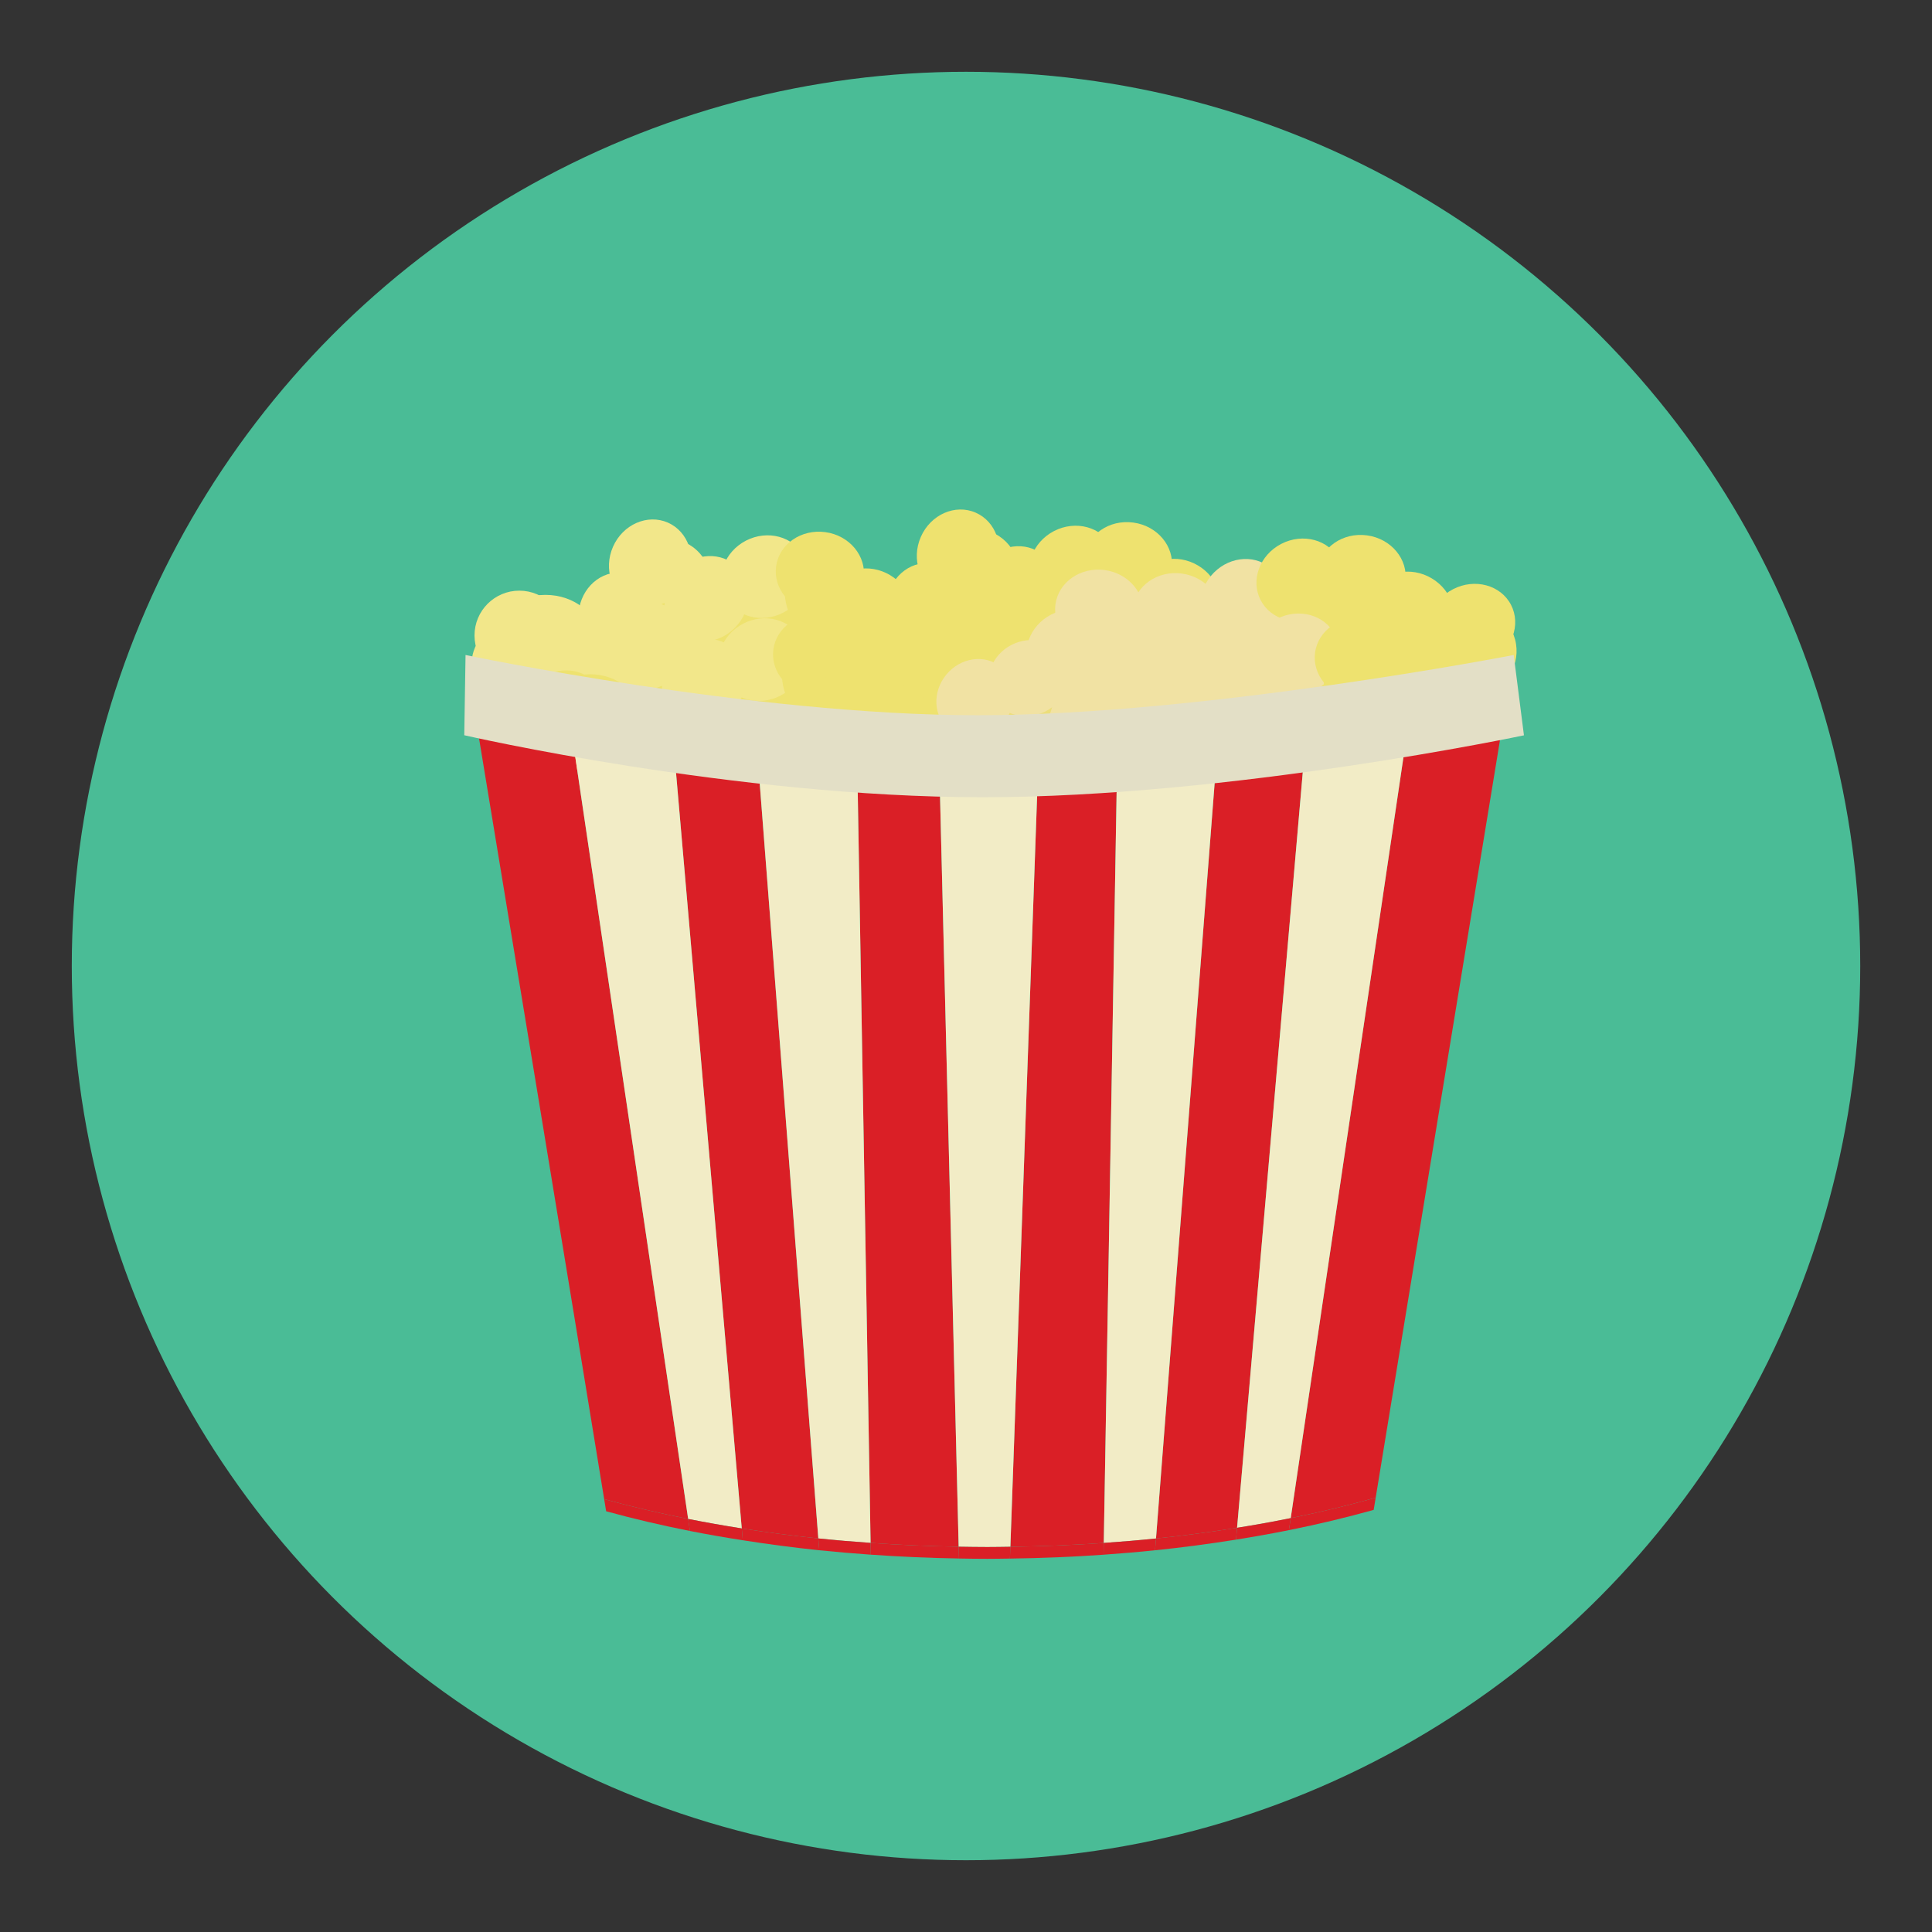 <?xml version="1.0" encoding="utf-8"?>
<!-- Generator: Adobe Illustrator 16.0.0, SVG Export Plug-In . SVG Version: 6.00 Build 0)  -->
<!DOCTYPE svg PUBLIC "-//W3C//DTD SVG 1.1//EN" "http://www.w3.org/Graphics/SVG/1.1/DTD/svg11.dtd">
<svg version="1.1" id="Layer_1" xmlns="http://www.w3.org/2000/svg" xmlns:xlink="http://www.w3.org/1999/xlink" x="0px" y="0px"
	 width="136.833px" height="136.834px" viewBox="0 0 136.833 136.834" style="enable-background:new 0 0 136.833 136.834;"
	 xml:space="preserve">
<rect x="0" y="0" width="136.833" height="136.834" fill="#333333" stroke="none"/>
<style type="text/css">
<![CDATA[
	.st0{fill:#7A430B;}
	.st1{fill:#AA9A83;}
	.st2{fill:#AC4736;}
	.st3{fill:#499544;}
	.st4{fill:#7D3719;}
	.st5{fill:#AD842D;}
	.st6{fill:#AE8032;}
	.st7{fill:#AF5E27;}
	.st8{fill:#E0A925;}
	.st9{fill:#E0E0E0;}
	.st10{fill:#E1544A;}
	.st11{fill:#E1B623;}
	.st12{fill:#E37926;}
	.st13{fill:#E3DFC6;}
	.st14{fill:#E3E4E5;}
	.st15{fill:#E48225;}
	.st16{fill:#E4C88F;}
	.st17{fill:#E54526;}
	.st18{fill:#E55126;}
	.st19{fill:#4ABC96;}
	.st20{fill:#E5DBCF;}
	.st21{fill:#184166;}
	.st22{fill:#196935;}
	.st23{fill:#4D8741;}
	.st24{fill:#E89C23;}
	.st25{fill:#E8DADD;}
	.st26{fill:#E8EAEB;}
	.st27{fill:#E92C25;}
	.st28{fill:#E9683B;}
	.st29{fill:#E98F23;}
	.st30{fill:#E99323;}
	.st31{fill:#E9B14D;}
	.st32{fill:#E9D8CB;}
	.st33{fill:#E9EEEE;}
	.st34{fill:#B1C635;}
	.st35{fill:#B21F24;}
	.st36{opacity:0.25;}
	.st37{fill:#83B041;}
	.st38{fill:#846A35;}
	.st39{fill:#B3BB35;}
	.st40{fill:#85983A;}
	.st41{fill:#864F4F;}
	.st42{fill:#EA9F3C;}
	.st43{fill:#EAAE7A;}
	.st44{fill:#EAD760;}
	.st45{fill:#B73535;}
	.st46{fill:#B7567D;}
	.st47{fill:#B79051;}
	.st48{fill:#EB7623;}
	.st49{fill:#EB8123;}
	.st50{fill:#EB9682;}
	.st51{fill:#EB9C22;}
	.st52{fill:#1D9E49;}
	.st53{fill:#B88B3B;}
	.st54{fill:#B88C33;}
	.st55{fill:#EC1C24;}
	.st56{fill:#EC2224;}
	.st57{fill:#ECDE7A;}
	.st58{fill:#EDC92C;}
	.st59{fill:#EDEDED;}
	.st60{fill:#EEB760;}
	.st61{fill:#EEE26F;}
	.st62{fill:#EFCF8A;}
	.st63{fill:#EFCFA7;}
	.st64{fill:#EFEFEF;}
	.st65{fill:#EFF2F1;}
	.st66{fill:#543D18;}
	.st67{fill:#568D4D;}
	.st68{fill:#8B5122;}
	.st69{fill:#8BC53F;}
	.st70{fill:#BB6828;}
	.st71{fill:#BB9E70;}
	.st72{fill:#BDDA83;}
	.st73{fill:#BE6328;}
	.st74{fill:#8F8547;}
	.st75{fill:#F0A91E;}
	.st76{fill:#F0B234;}
	.st77{fill:#F1CE6A;}
	.st78{fill:#F1CF13;}
	.st79{fill:#F1E2A3;}
	.st80{fill:#F2BA2C;}
	.st81{fill:#F2CF3B;}
	.st82{fill:#F2E78A;}
	.st83{fill:#F2ECC6;}
	.st84{fill:#F37C2A;}
	.st85{fill:#F3B022;}
	.st86{fill:#F3C121;}
	.st87{fill:#F3C480;}
	.st88{fill:#F3E4CE;}
	.st89{fill:#F4BD1C;}
	.st90{fill:#F4CE9D;}
	.st91{fill:#264E6E;}
	.st92{fill:#F58721;}
	.st93{fill:#F5D1AF;}
	.st94{fill:#F5E11C;}
	.st95{fill:#F69220;}
	.st96{fill:#F6E6E8;}
	.st97{fill:#5C2A2A;}
	.st98{fill:#F7991F;}
	.st99{fill:#F7CC55;}
	.st100{fill:#F7E8DD;}
	.st101{fill:#F8DA02;}
	.st102{fill:#F8E37F;}
	.st103{fill:#F8F0E9;}
	.st104{fill:#F9A65C;}
	.st105{fill:#F9C74F;}
	.st106{fill:#F9C900;}
	.st107{fill:#F9CE82;}
	.st108{fill:#F9ECE0;}
	.st109{fill:#F9ECE4;}
	.st110{fill:#F9EDE4;}
	.st111{clip-path:url(#SVGID_2_);}
	.st112{clip-path:url(#SVGID_4_);}
	.st113{clip-path:url(#SVGID_6_);}
	.st114{clip-path:url(#SVGID_8_);}
	.st115{fill:#C13B3B;}
	.st116{fill:#C16028;}
	.st117{fill:#925A25;}
	.st118{fill:#C35328;}
	.st119{fill:#C42126;}
	.st120{fill:#952E25;}
	.st121{fill:#C4BEBA;}
	.st122{fill:#95C83D;}
	.st123{fill:#C6C3C2;}
	.st124{fill:#2CAEA1;}
	.st125{fill:#989897;}
	.st126{fill:#99B93C;}
	.st127{fill:#C9C9C9;}
	.st128{fill:#FDD300;}
	.st129{fill:#FDD600;}
	.st130{fill:#FDD842;}
	.st131{fill:#FDE500;}
	.st132{opacity:0.5;}
	.st133{opacity:0.6;}
	.st134{opacity:0.8;}
	.st135{fill:#FFDD4D;}
	.st136{fill:#FFEFAE;}
	.st137{fill:#FFFBF8;}
	.st138{fill:#FFFFFF;}
	.st139{fill:#CA2027;}
	.st140{fill:#CB7129;}
	.st141{fill:#CC3828;}
	.st142{fill:#9E4F23;}
	.st143{fill:#CECFD0;}
	.st144{fill:#CF4827;}
	.st145{fill:#39617D;}
	.st146{fill:#D1BAC0;}
	.st147{fill:#034F6D;}
	.st148{fill:#D2AE73;}
	.st149{fill:#D2B676;}
	.st150{fill:#D62127;}
	.st151{fill:#D62427;}
	.st152{fill:#D6AC60;}
	.st153{fill:#D6D0CC;}
	.st154{fill:#D7C527;}
	.st155{fill:#D7D7D7;}
	.st156{fill:#702313;}
	.st157{clip-path:url(#SVGID_10_);}
	.st158{clip-path:url(#SVGID_12_);}
	.st159{clip-path:url(#SVGID_14_);}
	.st160{clip-path:url(#SVGID_16_);}
	.st161{fill:#A31E22;}
	.st162{fill:#A46A28;}
	.st163{fill:#76692A;}
	.st164{fill:#DA1F26;}
	.st165{fill:#DB2F2C;}
	.st166{fill:#DBD0A1;}
	.st167{fill:#DBDDDC;}
	.st168{fill:#A81E22;}
	.st169{fill:#796027;}
	.st170{fill:#DC965F;}
	.st171{fill:#DD9328;}
	.st172{fill:#DD9454;}
	.st173{fill:#DDC97D;}
	.st174{fill:#DDDFE0;}
	.st175{fill:#DDE077;}
	.st176{fill:#DFE0E1;}
]]>
</style>
<g>
	<g>
		<g>
			<g>
				<g>
					<g>
						<circle class="st19" cx="68.417" cy="68.417" r="63.333"/>
					</g>
				</g>
			</g>
		</g>
	</g>
	<g>
		<g>
			<g>
				<g>
					<circle class="st82" cx="36.78" cy="45.006" r="3.173"/>
				</g>
			</g>
			<g>
				<g>
					<ellipse class="st82" cx="38.632" cy="45.193" rx="3.741" ry="3.061"/>
				</g>
			</g>
			<g>
				<g>
					<path class="st82" d="M42.702,48.056c-1.295,1.144-3.197,1.106-4.248-0.079c-1.047-1.19-0.848-3.081,0.446-4.226
						c1.296-1.142,3.196-1.105,4.245,0.082C44.194,45.023,43.997,46.912,42.702,48.056z"/>
				</g>
			</g>
			<g>
				<g>
					
						<ellipse transform="matrix(0.315 0.949 -0.949 0.315 69.442 -2.559)" class="st82" cx="36.494" cy="46.812" rx="2.87" ry="3.13"/>
				</g>
			</g>
		</g>
		<g>
			<g>
				<g>
					<path class="st82" d="M45.069,43.659c-1.301-1.174-1.405-3.181-0.232-4.484c1.174-1.301,3.181-1.404,4.482-0.229
						c1.301,1.172,1.404,3.181,0.232,4.481C48.377,44.729,46.37,44.832,45.069,43.659z"/>
				</g>
			</g>
			<g>
				<g>
					<path class="st61" d="M43.308,45.326c-1.254-1.129-1.149-3.291,0.233-4.825c1.383-1.536,3.521-1.859,4.777-0.729
						c1.256,1.131,1.151,3.294-0.231,4.829C46.704,46.133,44.563,46.462,43.308,45.326z"/>
				</g>
			</g>
			<g>
				<g>
					
						<ellipse transform="matrix(-1 -0.01 0.01 -1 87.237 87.801)" class="st82" cx="43.835" cy="43.686" rx="2.871" ry="3.13"/>
				</g>
			</g>
			<g>
				<g>
					<path class="st82" d="M43.415,38.726c0.693-1.582,2.436-2.348,3.888-1.713c1.451,0.641,2.065,2.439,1.372,4.018
						c-0.696,1.582-2.437,2.351-3.888,1.713C43.335,42.104,42.721,40.31,43.415,38.726z"/>
				</g>
			</g>
		</g>
		<g>
			<g>
				<g>
					<circle class="st61" cx="54.15" cy="42.669" r="3.174"/>
				</g>
			</g>
			<g>
				<g>
					
						<ellipse transform="matrix(-0.988 0.156 -0.156 -0.988 110.618 76.856)" class="st61" cx="52.292" cy="42.771" rx="3.741" ry="3.059"/>
				</g>
			</g>
			<g>
				<g>
					<path class="st82" d="M47.825,40.583c1.1-1.333,2.986-1.594,4.207-0.589c1.223,1.015,1.32,2.914,0.22,4.243
						c-1.1,1.331-2.983,1.593-4.205,0.583C46.823,43.812,46.725,41.913,47.825,40.583z"/>
				</g>
			</g>
			<g>
				<g>
					<path class="st82" d="M52.833,38.29c1.535-0.792,3.371-0.293,4.1,1.115c0.725,1.409,0.07,3.193-1.463,3.986
						s-3.369,0.293-4.097-1.116S51.299,39.084,52.833,38.29z"/>
				</g>
			</g>
		</g>
		<g>
			<g>
				<g>
					<path class="st61" d="M57.94,41.761c1.325-1.146,3.329-0.998,4.475,0.328c1.147,1.326,1.001,3.33-0.324,4.476
						c-1.329,1.145-3.332,1-4.477-0.329C56.465,44.912,56.612,42.907,57.94,41.761z"/>
				</g>
			</g>
			<g>
				<g>
					
						<ellipse transform="matrix(-0.654 -0.757 0.757 -0.654 65.225 115.119)" class="st61" cx="58.947" cy="42.639" rx="3.742" ry="3.061"/>
				</g>
			</g>
			<g>
				<g>
					<path class="st61" d="M58.452,37.688c1.71,0.229,2.927,1.694,2.716,3.263c-0.214,1.574-1.776,2.66-3.487,2.428
						c-1.713-0.233-2.928-1.695-2.713-3.267C55.178,38.541,56.739,37.456,58.452,37.688z"/>
				</g>
			</g>
			<g>
				<g>
					<path class="st61" d="M63.04,40.733c1.483,0.883,2.027,2.707,1.218,4.068c-0.817,1.361-2.679,1.747-4.16,0.864
						c-1.483-0.887-2.028-2.71-1.216-4.07C59.696,40.233,61.555,39.848,63.04,40.733z"/>
				</g>
			</g>
		</g>
		<g>
			<g>
				<g>
					<circle class="st61" cx="69.011" cy="40.622" r="3.174"/>
				</g>
			</g>
			<g>
				<g>
					
						<ellipse transform="matrix(-0.669 0.743 -0.743 -0.669 144.013 19.673)" class="st61" cx="67.63" cy="41.872" rx="3.741" ry="3.059"/>
				</g>
			</g>
			<g>
				<g>
					<path class="st61" d="M62.781,42.979c0.017-1.728,1.318-3.116,2.901-3.102c1.586,0.02,2.857,1.434,2.84,3.159
						c-0.019,1.727-1.318,3.115-2.902,3.099C64.034,46.119,62.762,44.704,62.781,42.979z"/>
				</g>
			</g>
			<g>
				<g>
					
						<ellipse transform="matrix(-0.916 -0.402 0.402 -0.916 114.249 102.365)" class="st61" cx="67.86" cy="39.201" rx="2.871" ry="3.13"/>
				</g>
			</g>
		</g>
		<g>
			<g>
				<g>
					<circle class="st61" cx="75.967" cy="41.992" r="3.173"/>
				</g>
			</g>
			<g>
				<g>
					<path class="st61" d="M70.415,42.677c-0.265-1.665,1.178-3.281,3.216-3.604c2.04-0.324,3.911,0.769,4.175,2.437
						c0.262,1.669-1.178,3.285-3.219,3.609C72.546,45.439,70.676,44.347,70.415,42.677z"/>
				</g>
			</g>
			<g>
				<g>
					
						<ellipse transform="matrix(-0.771 -0.637 0.637 -0.771 100.699 119.659)" class="st61" cx="71.855" cy="41.731" rx="2.871" ry="3.13"/>
				</g>
			</g>
			<g>
				<g>
					<path class="st61" d="M74.649,37.612c1.535-0.795,3.371-0.295,4.1,1.113c0.725,1.409,0.072,3.196-1.462,3.986
						c-1.534,0.795-3.37,0.294-4.097-1.114C72.462,40.188,73.117,38.407,74.649,37.612z"/>
				</g>
			</g>
		</g>
		<g>
			<g>
				<g>
					<path class="st61" d="M101.102,46.599c-0.274-1.729,0.907-3.354,2.64-3.628c1.731-0.274,3.356,0.908,3.63,2.639
						c0.272,1.732-0.908,3.356-2.641,3.63C103.002,49.514,101.375,48.331,101.102,46.599z"/>
				</g>
			</g>
			<g>
				<g>
					<path class="st61" d="M98.683,46.792c-0.264-1.669,1.178-3.285,3.218-3.605c2.04-0.324,3.91,0.769,4.173,2.438
						s-1.179,3.284-3.219,3.608C100.817,49.554,98.948,48.462,98.683,46.792z"/>
				</g>
			</g>
			<g>
				<g>
					<path class="st61" d="M97.913,44.018c1.098-1.333,2.984-1.593,4.206-0.585c1.222,1.011,1.32,2.911,0.22,4.24
						c-1.101,1.331-2.983,1.592-4.205,0.583C96.911,47.248,96.813,45.35,97.913,44.018z"/>
				</g>
			</g>
			<g>
				<g>
					<path class="st61" d="M102.919,41.726c1.535-0.791,3.372-0.293,4.1,1.115c0.725,1.407,0.069,3.194-1.462,3.986
						c-1.535,0.793-3.371,0.296-4.098-1.116C100.733,44.303,101.385,42.519,102.919,41.726z"/>
				</g>
			</g>
		</g>
		<g>
			<g>
				<g>
					<circle class="st61" cx="81.832" cy="43.484" r="3.173"/>
				</g>
			</g>
			<g>
				<g>
					
						<ellipse transform="matrix(-0.654 -0.756 0.756 -0.654 101.849 130.495)" class="st61" cx="80.763" cy="41.959" rx="3.741" ry="3.061"/>
				</g>
			</g>
			<g>
				<g>
					<path class="st61" d="M80.268,37.011c1.711,0.229,2.928,1.694,2.715,3.264c-0.213,1.571-1.775,2.656-3.484,2.427
						c-1.713-0.234-2.928-1.694-2.715-3.267C76.995,37.862,78.555,36.776,80.268,37.011z"/>
				</g>
			</g>
			<g>
				<g>
					<path class="st61" d="M84.855,40.054c1.485,0.885,2.028,2.707,1.218,4.069c-0.816,1.36-2.678,1.747-4.157,0.863
						c-1.483-0.886-2.03-2.707-1.216-4.069C81.512,39.555,83.372,39.17,84.855,40.054z"/>
				</g>
			</g>
		</g>
		<g>
			<g>
				<g>
					<circle class="st61" cx="92.063" cy="42.898" r="3.174"/>
				</g>
			</g>
			<g>
				<g>
					<path class="st61" d="M86.508,43.583c-0.264-1.665,1.18-3.283,3.219-3.604c2.041-0.323,3.908,0.769,4.173,2.438
						c0.264,1.668-1.178,3.286-3.218,3.608C88.641,46.347,86.774,45.253,86.508,43.583z"/>
				</g>
			</g>
			<g>
				<g>
					
						<ellipse transform="matrix(-0.771 -0.637 0.637 -0.771 128.625 131.517)" class="st79" cx="87.952" cy="42.639" rx="2.87" ry="3.129"/>
				</g>
			</g>
			<g>
				<g>
					<path class="st61" d="M90.745,38.52c1.535-0.795,3.371-0.295,4.102,1.113c0.724,1.409,0.068,3.195-1.463,3.986
						c-1.536,0.794-3.37,0.294-4.1-1.114C88.557,41.097,89.211,39.313,90.745,38.52z"/>
				</g>
			</g>
		</g>
		<g>
			<g>
				<g>
					<circle class="st61" cx="98.38" cy="44.391" r="3.174"/>
				</g>
			</g>
			<g>
				<g>
					
						<ellipse transform="matrix(-0.654 -0.757 0.757 -0.654 128.501 144.524)" class="st61" cx="97.313" cy="42.866" rx="3.741" ry="3.06"/>
				</g>
			</g>
			<g>
				<g>
					<path class="st61" d="M96.817,37.917c1.711,0.229,2.928,1.694,2.717,3.266c-0.215,1.57-1.775,2.655-3.486,2.426
						c-1.714-0.235-2.929-1.695-2.716-3.268C93.544,38.77,95.104,37.685,96.817,37.917z"/>
				</g>
			</g>
			<g>
				<g>
					<path class="st61" d="M101.404,40.962c1.485,0.884,2.028,2.706,1.218,4.068c-0.815,1.362-2.678,1.747-4.158,0.864
						c-1.484-0.888-2.027-2.708-1.216-4.07C98.061,40.462,99.92,40.076,101.404,40.962z"/>
				</g>
			</g>
		</g>
		<g>
			<g>
				<g>
					<circle class="st82" cx="47" cy="47.179" r="3.173"/>
				</g>
			</g>
			<g>
				<g>
					
						<ellipse transform="matrix(-0.67 0.743 -0.743 -0.67 112.138 46.972)" class="st61" cx="45.622" cy="48.427" rx="3.742" ry="3.06"/>
				</g>
			</g>
			<g>
				<g>
					<path class="st82" d="M40.77,49.535c0.018-1.729,1.319-3.116,2.903-3.103c1.586,0.019,2.856,1.433,2.839,3.159
						c-0.017,1.729-1.316,3.115-2.903,3.099C42.023,52.675,40.753,51.261,40.77,49.535z"/>
				</g>
			</g>
			<g>
				<g>
					<path class="st82" d="M43.222,44.604c0.694-1.582,2.437-2.349,3.887-1.714c1.453,0.641,2.065,2.439,1.372,4.02
						c-0.695,1.581-2.435,2.349-3.887,1.711S42.53,46.185,43.222,44.604z"/>
				</g>
			</g>
		</g>
		<g>
			<g>
				<g>
					<circle class="st61" cx="53.958" cy="48.546" r="3.174"/>
				</g>
			</g>
			<g>
				<g>
					<path class="st61" d="M48.405,49.232c-0.265-1.667,1.178-3.282,3.217-3.604c2.041-0.324,3.909,0.769,4.174,2.436
						c0.263,1.672-1.178,3.286-3.219,3.61C50.537,51.996,48.669,50.904,48.405,49.232z"/>
				</g>
			</g>
			<g>
				<g>
					
						<ellipse transform="matrix(-0.771 -0.637 0.637 -0.771 57.53 117.261)" class="st82" cx="49.846" cy="48.288" rx="2.87" ry="3.13"/>
				</g>
			</g>
			<g>
				<g>
					<path class="st82" d="M52.639,44.168c1.535-0.795,3.372-0.294,4.102,1.112c0.725,1.411,0.07,3.196-1.463,3.988
						c-1.534,0.793-3.369,0.294-4.099-1.116C50.452,46.744,51.106,44.96,52.639,44.168z"/>
				</g>
			</g>
		</g>
		<g>
			<g>
				<g>
					<path class="st61" d="M57.747,47.638c1.326-1.145,3.331-1,4.477,0.327c1.146,1.326,1,3.333-0.326,4.475
						c-1.328,1.147-3.331,1.003-4.477-0.324C56.274,50.789,56.42,48.783,57.747,47.638z"/>
				</g>
			</g>
			<g>
				<g>
					<path class="st61" d="M56.309,45.685c1.279-1.104,3.41-0.733,4.76,0.83c1.352,1.561,1.409,3.727,0.133,4.832
						c-1.279,1.104-3.413,0.732-4.764-0.829C55.088,48.953,55.03,46.79,56.309,45.685z"/>
				</g>
			</g>
			<g>
				<g>
					<path class="st61" d="M58.258,43.566c1.711,0.23,2.928,1.695,2.717,3.263c-0.215,1.573-1.775,2.66-3.486,2.427
						c-1.713-0.231-2.928-1.693-2.714-3.265C54.987,44.417,56.545,43.334,58.258,43.566z"/>
				</g>
			</g>
			<g>
				<g>
					<path class="st61" d="M62.845,46.61c1.485,0.884,2.03,2.708,1.218,4.069c-0.814,1.359-2.676,1.747-4.156,0.862
						c-1.485-0.887-2.029-2.709-1.217-4.07S61.362,45.726,62.845,46.61z"/>
				</g>
			</g>
		</g>
		<g>
			<g>
				<g>
					<circle class="st61" cx="68.818" cy="46.5" r="3.173"/>
				</g>
			</g>
			<g>
				<g>
					
						<ellipse transform="matrix(-0.67 0.743 -0.743 -0.67 148.062 29.651)" class="st61" cx="67.438" cy="47.749" rx="3.741" ry="3.06"/>
				</g>
			</g>
			<g>
				<g>
					<path class="st61" d="M62.588,48.855c0.017-1.727,1.318-3.117,2.9-3.101c1.587,0.018,2.859,1.434,2.842,3.157
						c-0.019,1.729-1.319,3.115-2.904,3.101C63.84,51.996,62.571,50.582,62.588,48.855z"/>
				</g>
			</g>
			<g>
				<g>
					<path class="st61" d="M65.039,43.925c0.694-1.582,2.437-2.349,3.89-1.713c1.45,0.641,2.064,2.44,1.371,4.02
						c-0.695,1.581-2.436,2.348-3.889,1.71C64.959,47.304,64.346,45.507,65.039,43.925z"/>
				</g>
			</g>
		</g>
		<g>
			<g>
				<g>
					<circle class="st61" cx="75.774" cy="47.869" r="3.173"/>
				</g>
			</g>
			<g>
				<g>
					
						<ellipse transform="matrix(-0.988 0.156 -0.156 -0.988 154.41 83.827)" class="st61" cx="73.917" cy="47.971" rx="3.741" ry="3.061"/>
				</g>
			</g>
			<g>
				<g>
					
						<ellipse transform="matrix(-0.771 -0.637 0.637 -0.771 96.609 129.949)" class="st61" cx="71.663" cy="47.609" rx="2.87" ry="3.131"/>
				</g>
			</g>
			<g>
				<g>
					
						<ellipse transform="matrix(-0.459 -0.888 0.888 -0.459 69.668 134.495)" class="st79" cx="75.776" cy="46.04" rx="2.871" ry="3.13"/>
				</g>
			</g>
		</g>
		<g>
			<g>
				<g>
					<path class="st61" d="M79.214,49.724c-0.273-1.731,0.907-3.355,2.64-3.629c1.73-0.275,3.356,0.908,3.629,2.638
						c0.275,1.733-0.908,3.356-2.639,3.631S79.487,51.456,79.214,49.724z"/>
				</g>
			</g>
			<g>
				<g>
					<path class="st61" d="M76.795,49.915c-0.264-1.669,1.178-3.284,3.217-3.607c2.041-0.321,3.91,0.772,4.176,2.439
						c0.262,1.669-1.178,3.285-3.219,3.608C78.928,52.676,77.059,51.585,76.795,49.915z"/>
				</g>
			</g>
			<g>
				<g>
					
						<ellipse transform="matrix(-0.771 -0.636 0.636 -0.771 107.408 136.538)" class="st79" cx="78.238" cy="48.97" rx="2.87" ry="3.131"/>
				</g>
			</g>
			<g>
				<g>
					
						<ellipse transform="matrix(-0.459 -0.888 0.888 -0.459 78.059 142.322)" class="st79" cx="82.35" cy="47.401" rx="2.871" ry="3.13"/>
				</g>
			</g>
		</g>
		<g>
			<g>
				<g>
					<circle class="st79" cx="85.266" cy="47.094" r="3.174"/>
				</g>
			</g>
			<g>
				<g>
					<path class="st79" d="M81.752,42.738c1.279-1.103,3.411-0.731,4.761,0.83c1.352,1.563,1.409,3.728,0.132,4.832
						c-1.278,1.104-3.413,0.733-4.764-0.829C80.534,46.008,80.474,43.846,81.752,42.738z"/>
				</g>
			</g>
			<g>
				<g>
					<path class="st79" d="M83.703,40.621c1.712,0.229,2.928,1.694,2.718,3.264c-0.217,1.572-1.777,2.657-3.488,2.427
						c-1.712-0.233-2.927-1.696-2.715-3.267C80.43,41.473,81.99,40.389,83.703,40.621z"/>
				</g>
			</g>
			<g>
				<g>
					<path class="st79" d="M88.29,43.665c1.485,0.883,2.029,2.709,1.218,4.07c-0.814,1.36-2.677,1.745-4.157,0.862
						c-1.484-0.886-2.029-2.71-1.216-4.07C84.946,43.166,86.805,42.779,88.29,43.665z"/>
				</g>
			</g>
		</g>
		<g>
			<g>
				<g>
					<circle class="st61" cx="92.324" cy="48.775" r="3.173"/>
				</g>
			</g>
			<g>
				<g>
					
						<ellipse transform="matrix(-0.988 0.156 -0.156 -0.988 187.455 83.031)" class="st61" cx="90.466" cy="48.878" rx="3.74" ry="3.06"/>
				</g>
			</g>
			<g>
				<g>
					<path class="st79" d="M85.999,46.688c1.1-1.33,2.986-1.593,4.207-0.586c1.222,1.011,1.32,2.911,0.221,4.242
						c-1.102,1.332-2.984,1.592-4.207,0.584C84.997,49.917,84.899,48.017,85.999,46.688z"/>
				</g>
			</g>
			<g>
				<g>
					<path class="st79" d="M90.438,43.83c1.537-0.794,3.373-0.294,4.102,1.114c0.725,1.409,0.07,3.194-1.462,3.986
						c-1.536,0.793-3.37,0.294-4.099-1.115C88.25,46.407,88.905,44.624,90.438,43.83z"/>
				</g>
			</g>
		</g>
		<g>
			<g>
				<g>
					<circle class="st61" cx="98.188" cy="50.269" r="3.174"/>
				</g>
			</g>
			<g>
				<g>
					
						<ellipse transform="matrix(-0.654 -0.757 0.757 -0.654 123.726 154.103)" class="st61" cx="97.12" cy="48.744" rx="3.741" ry="3.06"/>
				</g>
			</g>
			<g>
				<g>
					<path class="st61" d="M96.625,43.794c1.71,0.229,2.928,1.695,2.715,3.264c-0.215,1.572-1.776,2.658-3.486,2.428
						c-1.712-0.234-2.927-1.696-2.715-3.267S94.913,43.562,96.625,43.794z"/>
				</g>
			</g>
			<g>
				<g>
					<path class="st61" d="M101.211,46.838c1.486,0.885,2.029,2.709,1.218,4.071c-0.815,1.359-2.677,1.746-4.157,0.862
						c-1.484-0.887-2.029-2.709-1.215-4.072C97.87,46.339,99.728,45.954,101.211,46.838z"/>
				</g>
			</g>
		</g>
		<g>
			<g>
				<g>
					<circle class="st79" cx="79.826" cy="46.868" r="3.175"/>
				</g>
			</g>
			<g>
				<g>
					
						<ellipse transform="matrix(-0.654 -0.756 0.756 -0.654 95.957 134.578)" class="st79" cx="78.757" cy="45.343" rx="3.741" ry="3.06"/>
				</g>
			</g>
			<g>
				<g>
					
						<ellipse transform="matrix(0.134 -0.991 0.991 0.134 24.569 114.601)" class="st79" cx="77.876" cy="43.238" rx="2.872" ry="3.129"/>
				</g>
			</g>
			<g>
				<g>
					<path class="st79" d="M82.85,43.438c1.484,0.884,2.027,2.709,1.217,4.07c-0.816,1.36-2.678,1.747-4.158,0.863
						c-1.482-0.888-2.029-2.709-1.215-4.07C79.506,42.938,81.366,42.554,82.85,43.438z"/>
				</g>
			</g>
		</g>
		<g>
			<g>
				<g>
					<circle class="st61" cx="64.637" cy="47.547" r="3.173"/>
				</g>
			</g>
			<g>
				<g>
					
						<ellipse transform="matrix(-0.654 -0.757 0.757 -0.654 70.307 124.215)" class="st61" cx="63.569" cy="46.024" rx="3.741" ry="3.059"/>
				</g>
			</g>
			<g>
				<g>
					
						<ellipse transform="matrix(0.134 -0.991 0.991 0.134 10.767 100.156)" class="st61" cx="62.688" cy="43.918" rx="2.872" ry="3.13"/>
				</g>
			</g>
			<g>
				<g>
					
						<ellipse transform="matrix(0.512 -0.859 0.859 0.512 -7.712 79.597)" class="st61" cx="66.19" cy="46.584" rx="2.871" ry="3.129"/>
				</g>
			</g>
		</g>
		<g>
			<g>
				<g>
					<circle class="st79" cx="72.845" cy="49.712" r="2.923"/>
				</g>
			</g>
			<g>
				<g>
					
						<ellipse transform="matrix(-0.988 0.156 -0.156 -0.988 149.172 87.894)" class="st57" cx="71.133" cy="49.807" rx="3.446" ry="2.818"/>
				</g>
			</g>
			<g>
				<g>
					
						<ellipse transform="matrix(-0.771 -0.637 0.637 -0.771 90.791 131.597)" class="st79" cx="69.059" cy="49.473" rx="2.644" ry="2.882"/>
				</g>
			</g>
			<g>
				<g>
					<path class="st79" d="M71.631,45.679c1.414-0.73,3.104-0.27,3.775,1.027c0.668,1.298,0.066,2.941-1.346,3.671
						c-1.415,0.729-3.105,0.271-3.775-1.028C69.616,48.053,70.219,46.41,71.631,45.679z"/>
				</g>
			</g>
		</g>
		<g>
			<g>
				<g>
					<circle class="st61" cx="40.094" cy="50.4" r="2.923"/>
				</g>
			</g>
			<g>
				<g>
					<ellipse class="st61" cx="41.798" cy="50.574" rx="3.445" ry="2.819"/>
				</g>
			</g>
			<g>
				<g>
					
						<ellipse transform="matrix(0.662 0.749 -0.749 0.662 53.174 -15.514)" class="st61" cx="43.796" cy="51.228" rx="2.644" ry="2.883"/>
				</g>
			</g>
			<g>
				<g>
					
						<ellipse transform="matrix(0.315 0.949 -0.949 0.315 76.709 -2.129)" class="st61" cx="39.829" cy="52.064" rx="2.645" ry="2.882"/>
				</g>
			</g>
		</g>
		<g>
			<g>
				<g>
					<path class="st164" d="M57.958,108.959L53.428,50.61c-2.074-0.241-4.082-0.507-5.975-0.776l5.081,58.417
						C54.296,108.526,56.102,108.768,57.958,108.959z"/>
				</g>
			</g>
			<g>
				<g>
					<path class="st164" d="M78.174,109.277l0.993-58.054c-1.865,0.147-3.724,0.266-5.542,0.343l-2.066,57.984
						C73.807,109.521,76.014,109.429,78.174,109.277z"/>
				</g>
			</g>
			<g>
				<g>
					<path class="st164" d="M67.897,109.546l-1.438-57.928c-1.906-0.055-3.85-0.163-5.793-0.309l0.992,57.965
						C63.697,109.418,65.779,109.511,67.897,109.546z"/>
				</g>
			</g>
			<g>
				<g>
					<path class="st164" d="M40.008,48.649c-3.739-0.65-6.105-1.148-6.105-1.148s-0.896-0.78-0.396,2.24
						c1.98,12,7.127,43.173,9.283,56.432c1.889,0.524,3.876,0.992,5.949,1.405L40.008,48.649z"/>
				</g>
			</g>
			<g>
				<g>
					<path class="st164" d="M97.432,106.071l9.242-56.326l-0.4-2.244c0,0-2.383,0.463-6.127,1.078l-8.732,58.941
						C93.514,107.097,95.524,106.611,97.432,106.071z"/>
				</g>
			</g>
			<g>
				<g>
					<path class="st164" d="M87.615,108.205l5.087-58.493c-1.991,0.275-4.107,0.549-6.291,0.802l-4.538,58.449
						C83.84,108.761,85.752,108.503,87.615,108.205z"/>
				</g>
			</g>
			<g>
				<g>
					<path class="st83" d="M52.535,108.251l-5.081-58.417c-2.797-0.403-5.34-0.818-7.445-1.185l8.73,58.929
						C49.975,107.823,51.241,108.046,52.535,108.251z"/>
				</g>
			</g>
			<g>
				<g>
					<path class="st83" d="M91.415,107.521l8.732-58.941c-2.109,0.348-4.648,0.742-7.445,1.133l-5.087,58.493
						C88.911,107.999,90.178,107.77,91.415,107.521z"/>
				</g>
			</g>
			<g>
				<g>
					<path class="st83" d="M69.934,109.568c0.544,0,1.083-0.011,1.625-0.018l2.066-57.984c-1.484,0.061-2.942,0.096-4.352,0.096
						c-0.924,0-1.866-0.016-2.814-0.044l1.438,57.928C68.573,109.557,69.251,109.568,69.934,109.568z"/>
				</g>
			</g>
			<g>
				<g>
					<path class="st83" d="M81.873,108.963l4.538-58.449c-2.367,0.272-4.809,0.516-7.243,0.71l-0.993,58.054
						C79.422,109.191,80.659,109.088,81.873,108.963z"/>
				</g>
			</g>
			<g>
				<g>
					<path class="st83" d="M61.659,109.274L60.667,51.31c-2.441-0.182-4.88-0.425-7.238-0.699l4.529,58.349
						C59.172,109.084,60.409,109.188,61.659,109.274z"/>
				</g>
			</g>
			<g>
				<g>
					<path class="st164" d="M52.535,108.251l0.073,0.837c1.759,0.276,3.564,0.516,5.414,0.708l-0.064-0.837
						C56.102,108.768,54.296,108.526,52.535,108.251z"/>
				</g>
			</g>
			<g>
				<g>
					<path class="st164" d="M71.559,109.551l-0.031,0.835c2.253-0.029,4.465-0.122,6.633-0.274l0.014-0.834
						C76.014,109.429,73.807,109.521,71.559,109.551z"/>
				</g>
			</g>
			<g>
				<g>
					<path class="st164" d="M61.659,109.274l0.014,0.834c2.041,0.144,4.125,0.238,6.246,0.272l-0.021-0.835
						C65.779,109.511,63.697,109.418,61.659,109.274z"/>
				</g>
			</g>
			<g>
				<g>
					<path class="st164" d="M48.739,107.578c-2.073-0.413-4.061-0.881-5.949-1.405c0.049,0.297,0.096,0.583,0.141,0.862
						c1.889,0.52,3.871,0.987,5.936,1.396L48.739,107.578z"/>
				</g>
			</g>
			<g>
				<g>
					<path class="st164" d="M91.415,107.521l-0.127,0.851c2.09-0.421,4.096-0.9,6.002-1.435l0.143-0.865
						C95.524,106.611,93.514,107.097,91.415,107.521z"/>
				</g>
			</g>
			<g>
				<g>
					<path class="st164" d="M81.873,108.963l-0.065,0.835c1.963-0.202,3.874-0.457,5.734-0.755l0.073-0.838
						C85.752,108.503,83.84,108.761,81.873,108.963z"/>
				</g>
			</g>
			<g>
				<g>
					<path class="st164" d="M48.739,107.578l0.127,0.853c1.217,0.241,2.47,0.459,3.742,0.657l-0.073-0.837
						C51.241,108.046,49.975,107.823,48.739,107.578z"/>
				</g>
			</g>
			<g>
				<g>
					<path class="st164" d="M87.542,109.043c1.275-0.203,2.527-0.427,3.746-0.672l0.127-0.851c-1.236,0.249-2.504,0.479-3.8,0.685
						L87.542,109.043z"/>
				</g>
			</g>
			<g>
				<g>
					<path class="st164" d="M69.934,109.568c-0.683,0-1.361-0.012-2.037-0.022l0.021,0.835c0.669,0.012,1.339,0.022,2.016,0.022
						c0.535,0,1.064-0.011,1.594-0.018l0.031-0.835C71.017,109.558,70.478,109.568,69.934,109.568z"/>
				</g>
			</g>
			<g>
				<g>
					<path class="st164" d="M78.174,109.277l-0.014,0.834c1.231-0.087,2.449-0.189,3.646-0.313l0.065-0.835
						C80.659,109.088,79.422,109.191,78.174,109.277z"/>
				</g>
			</g>
			<g>
				<g>
					<path class="st164" d="M57.958,108.959l0.064,0.837c1.199,0.123,2.418,0.225,3.65,0.313l-0.014-0.834
						C60.409,109.188,59.172,109.084,57.958,108.959z"/>
				</g>
			</g>
		</g>
		<g>
			<g>
				<g>
					<g>
						<path class="st13" d="M32.881,52.073l0.091-5.684c0,0,20.292,4.268,36.282,4.268c15.992,0,37.954-4.268,37.954-4.268
							l0.725,5.69c0,0-20.769,4.385-38.345,4.385C52.013,56.465,32.881,52.073,32.881,52.073z"/>
					</g>
				</g>
			</g>
		</g>
	</g>
</g>
</svg>
